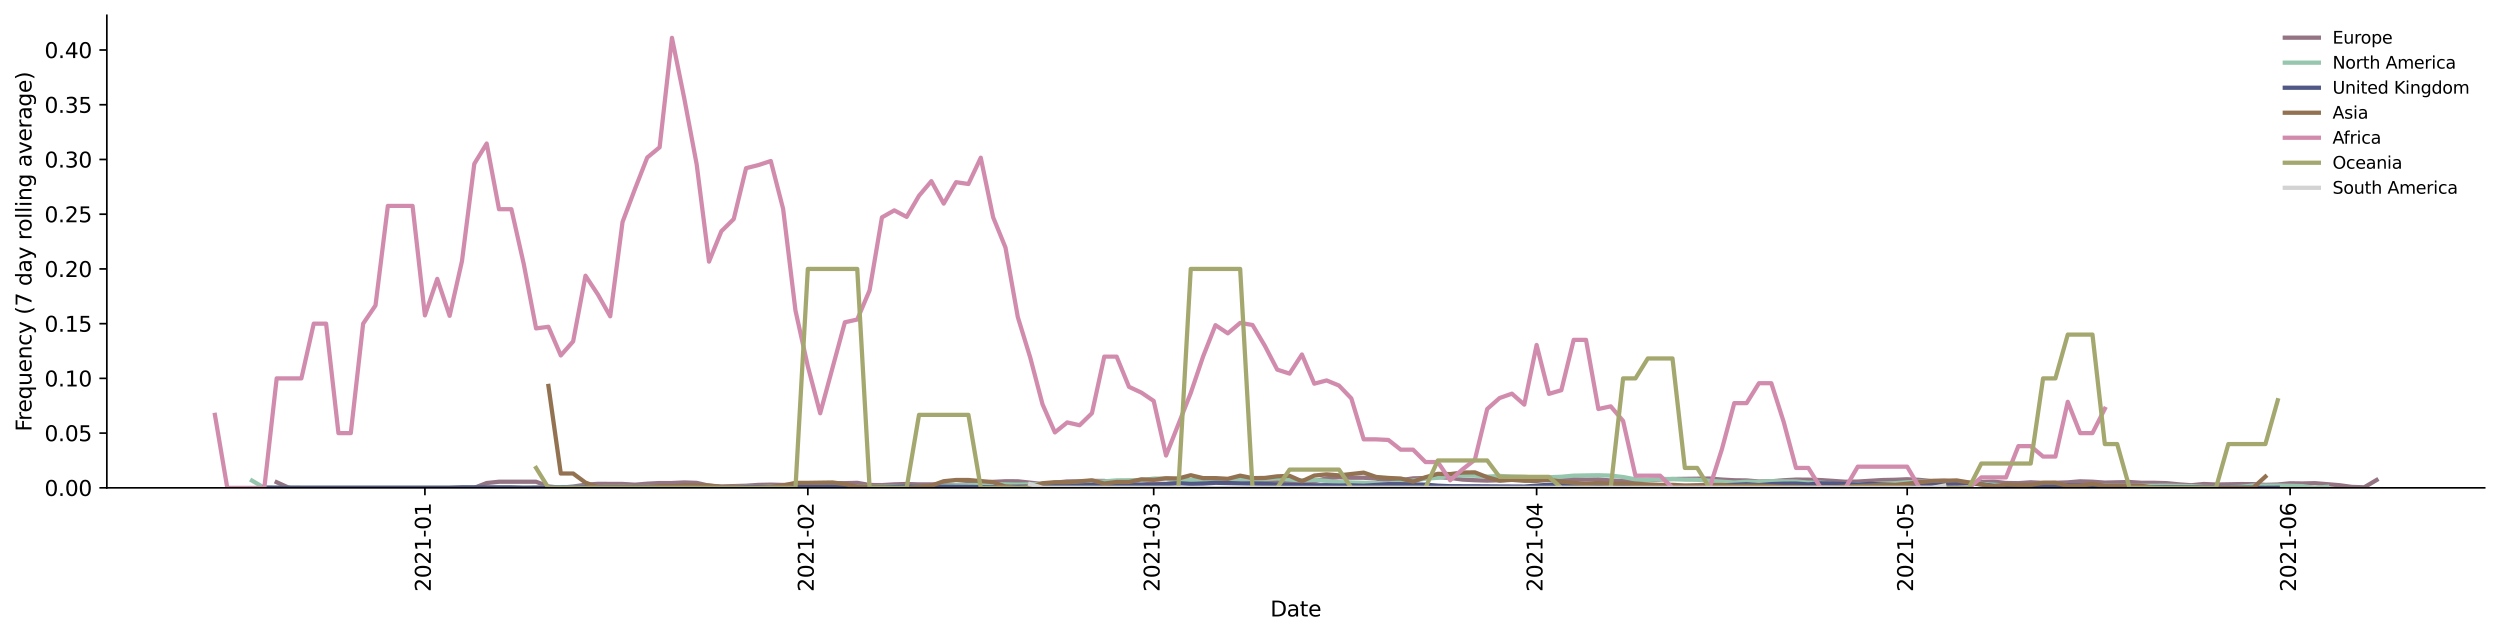 <?xml version="1.0" encoding="utf-8" standalone="no"?>
<!DOCTYPE svg PUBLIC "-//W3C//DTD SVG 1.1//EN"
  "http://www.w3.org/Graphics/SVG/1.1/DTD/svg11.dtd">
<svg height="298.621pt" version="1.1" viewBox="0 0 1173.344 298.621" width="1173.344pt" xmlns="http://www.w3.org/2000/svg" xmlns:xlink="http://www.w3.org/1999/xlink">
 <defs>
  <style type="text/css">*{stroke-linecap:butt;stroke-linejoin:round;}</style>
 </defs>
 <g id="figure_1">
  <g id="patch_1">
   <path d="M 0 298.621 
L 1173.344 298.621 
L 1173.344 0 
L 0 0 
z
" style="fill:#ffffff;"/>
  </g>
  <g id="axes_1">
   <g id="patch_2">
    <path d="M 50.144 228.96 
L 1166.144 228.96 
L 1166.144 7.2 
L 50.144 7.2 
z
" style="fill:#ffffff;"/>
   </g>
   <g id="matplotlib.axis_1">
    <g id="xtick_1">
     <g id="line2d_1">
      <defs>
       <path d="M 0 0 
L 0 3.5 
" id="ma6a005d77f" style="stroke:#000000;stroke-width:0.8;"/>
      </defs>
      <g>
       <use style="stroke:#000000;stroke-width:0.8;" x="199.427" xlink:href="#ma6a005d77f" y="228.96"/>
      </g>
     </g>
     <g id="text_1">
      <!-- 2021-01 -->
      <g transform="translate(202.186 277.743)rotate(-90)scale(0.1 -0.1)">
       <defs>
        <path d="M 1228 531 
L 3431 531 
L 3431 0 
L 469 0 
L 469 531 
Q 828 903 1448 1529 
Q 2069 2156 2228 2338 
Q 2531 2678 2651 2914 
Q 2772 3150 2772 3378 
Q 2772 3750 2511 3984 
Q 2250 4219 1831 4219 
Q 1534 4219 1204 4116 
Q 875 4013 500 3803 
L 500 4441 
Q 881 4594 1212 4672 
Q 1544 4750 1819 4750 
Q 2544 4750 2975 4387 
Q 3406 4025 3406 3419 
Q 3406 3131 3298 2873 
Q 3191 2616 2906 2266 
Q 2828 2175 2409 1742 
Q 1991 1309 1228 531 
z
" id="DejaVuSans-32" transform="scale(0.016)"/>
        <path d="M 2034 4250 
Q 1547 4250 1301 3770 
Q 1056 3291 1056 2328 
Q 1056 1369 1301 889 
Q 1547 409 2034 409 
Q 2525 409 2770 889 
Q 3016 1369 3016 2328 
Q 3016 3291 2770 3770 
Q 2525 4250 2034 4250 
z
M 2034 4750 
Q 2819 4750 3233 4129 
Q 3647 3509 3647 2328 
Q 3647 1150 3233 529 
Q 2819 -91 2034 -91 
Q 1250 -91 836 529 
Q 422 1150 422 2328 
Q 422 3509 836 4129 
Q 1250 4750 2034 4750 
z
" id="DejaVuSans-30" transform="scale(0.016)"/>
        <path d="M 794 531 
L 1825 531 
L 1825 4091 
L 703 3866 
L 703 4441 
L 1819 4666 
L 2450 4666 
L 2450 531 
L 3481 531 
L 3481 0 
L 794 0 
L 794 531 
z
" id="DejaVuSans-31" transform="scale(0.016)"/>
        <path d="M 313 2009 
L 1997 2009 
L 1997 1497 
L 313 1497 
L 313 2009 
z
" id="DejaVuSans-2d" transform="scale(0.016)"/>
       </defs>
       <use xlink:href="#DejaVuSans-32"/>
       <use x="63.623" xlink:href="#DejaVuSans-30"/>
       <use x="127.246" xlink:href="#DejaVuSans-32"/>
       <use x="190.869" xlink:href="#DejaVuSans-31"/>
       <use x="254.492" xlink:href="#DejaVuSans-2d"/>
       <use x="290.576" xlink:href="#DejaVuSans-30"/>
       <use x="354.199" xlink:href="#DejaVuSans-31"/>
      </g>
     </g>
    </g>
    <g id="xtick_2">
     <g id="line2d_2">
      <g>
       <use style="stroke:#000000;stroke-width:0.8;" x="379.146" xlink:href="#ma6a005d77f" y="228.96"/>
      </g>
     </g>
     <g id="text_2">
      <!-- 2021-02 -->
      <g transform="translate(381.906 277.743)rotate(-90)scale(0.1 -0.1)">
       <use xlink:href="#DejaVuSans-32"/>
       <use x="63.623" xlink:href="#DejaVuSans-30"/>
       <use x="127.246" xlink:href="#DejaVuSans-32"/>
       <use x="190.869" xlink:href="#DejaVuSans-31"/>
       <use x="254.492" xlink:href="#DejaVuSans-2d"/>
       <use x="290.576" xlink:href="#DejaVuSans-30"/>
       <use x="354.199" xlink:href="#DejaVuSans-32"/>
      </g>
     </g>
    </g>
    <g id="xtick_3">
     <g id="line2d_3">
      <g>
       <use style="stroke:#000000;stroke-width:0.8;" x="541.474" xlink:href="#ma6a005d77f" y="228.96"/>
      </g>
     </g>
     <g id="text_3">
      <!-- 2021-03 -->
      <g transform="translate(544.233 277.743)rotate(-90)scale(0.1 -0.1)">
       <defs>
        <path d="M 2597 2516 
Q 3050 2419 3304 2112 
Q 3559 1806 3559 1356 
Q 3559 666 3084 287 
Q 2609 -91 1734 -91 
Q 1441 -91 1130 -33 
Q 819 25 488 141 
L 488 750 
Q 750 597 1062 519 
Q 1375 441 1716 441 
Q 2309 441 2620 675 
Q 2931 909 2931 1356 
Q 2931 1769 2642 2001 
Q 2353 2234 1838 2234 
L 1294 2234 
L 1294 2753 
L 1863 2753 
Q 2328 2753 2575 2939 
Q 2822 3125 2822 3475 
Q 2822 3834 2567 4026 
Q 2313 4219 1838 4219 
Q 1578 4219 1281 4162 
Q 984 4106 628 3988 
L 628 4550 
Q 988 4650 1302 4700 
Q 1616 4750 1894 4750 
Q 2613 4750 3031 4423 
Q 3450 4097 3450 3541 
Q 3450 3153 3228 2886 
Q 3006 2619 2597 2516 
z
" id="DejaVuSans-33" transform="scale(0.016)"/>
       </defs>
       <use xlink:href="#DejaVuSans-32"/>
       <use x="63.623" xlink:href="#DejaVuSans-30"/>
       <use x="127.246" xlink:href="#DejaVuSans-32"/>
       <use x="190.869" xlink:href="#DejaVuSans-31"/>
       <use x="254.492" xlink:href="#DejaVuSans-2d"/>
       <use x="290.576" xlink:href="#DejaVuSans-30"/>
       <use x="354.199" xlink:href="#DejaVuSans-33"/>
      </g>
     </g>
    </g>
    <g id="xtick_4">
     <g id="line2d_4">
      <g>
       <use style="stroke:#000000;stroke-width:0.8;" x="721.193" xlink:href="#ma6a005d77f" y="228.96"/>
      </g>
     </g>
     <g id="text_4">
      <!-- 2021-04 -->
      <g transform="translate(723.952 277.743)rotate(-90)scale(0.1 -0.1)">
       <defs>
        <path d="M 2419 4116 
L 825 1625 
L 2419 1625 
L 2419 4116 
z
M 2253 4666 
L 3047 4666 
L 3047 1625 
L 3713 1625 
L 3713 1100 
L 3047 1100 
L 3047 0 
L 2419 0 
L 2419 1100 
L 313 1100 
L 313 1709 
L 2253 4666 
z
" id="DejaVuSans-34" transform="scale(0.016)"/>
       </defs>
       <use xlink:href="#DejaVuSans-32"/>
       <use x="63.623" xlink:href="#DejaVuSans-30"/>
       <use x="127.246" xlink:href="#DejaVuSans-32"/>
       <use x="190.869" xlink:href="#DejaVuSans-31"/>
       <use x="254.492" xlink:href="#DejaVuSans-2d"/>
       <use x="290.576" xlink:href="#DejaVuSans-30"/>
       <use x="354.199" xlink:href="#DejaVuSans-34"/>
      </g>
     </g>
    </g>
    <g id="xtick_5">
     <g id="line2d_5">
      <g>
       <use style="stroke:#000000;stroke-width:0.8;" x="895.115" xlink:href="#ma6a005d77f" y="228.96"/>
      </g>
     </g>
     <g id="text_5">
      <!-- 2021-05 -->
      <g transform="translate(897.875 277.743)rotate(-90)scale(0.1 -0.1)">
       <defs>
        <path d="M 691 4666 
L 3169 4666 
L 3169 4134 
L 1269 4134 
L 1269 2991 
Q 1406 3038 1543 3061 
Q 1681 3084 1819 3084 
Q 2600 3084 3056 2656 
Q 3513 2228 3513 1497 
Q 3513 744 3044 326 
Q 2575 -91 1722 -91 
Q 1428 -91 1123 -41 
Q 819 9 494 109 
L 494 744 
Q 775 591 1075 516 
Q 1375 441 1709 441 
Q 2250 441 2565 725 
Q 2881 1009 2881 1497 
Q 2881 1984 2565 2268 
Q 2250 2553 1709 2553 
Q 1456 2553 1204 2497 
Q 953 2441 691 2322 
L 691 4666 
z
" id="DejaVuSans-35" transform="scale(0.016)"/>
       </defs>
       <use xlink:href="#DejaVuSans-32"/>
       <use x="63.623" xlink:href="#DejaVuSans-30"/>
       <use x="127.246" xlink:href="#DejaVuSans-32"/>
       <use x="190.869" xlink:href="#DejaVuSans-31"/>
       <use x="254.492" xlink:href="#DejaVuSans-2d"/>
       <use x="290.576" xlink:href="#DejaVuSans-30"/>
       <use x="354.199" xlink:href="#DejaVuSans-35"/>
      </g>
     </g>
    </g>
    <g id="xtick_6">
     <g id="line2d_6">
      <g>
       <use style="stroke:#000000;stroke-width:0.8;" x="1074.835" xlink:href="#ma6a005d77f" y="228.96"/>
      </g>
     </g>
     <g id="text_6">
      <!-- 2021-06 -->
      <g transform="translate(1077.594 277.743)rotate(-90)scale(0.1 -0.1)">
       <defs>
        <path d="M 2113 2584 
Q 1688 2584 1439 2293 
Q 1191 2003 1191 1497 
Q 1191 994 1439 701 
Q 1688 409 2113 409 
Q 2538 409 2786 701 
Q 3034 994 3034 1497 
Q 3034 2003 2786 2293 
Q 2538 2584 2113 2584 
z
M 3366 4563 
L 3366 3988 
Q 3128 4100 2886 4159 
Q 2644 4219 2406 4219 
Q 1781 4219 1451 3797 
Q 1122 3375 1075 2522 
Q 1259 2794 1537 2939 
Q 1816 3084 2150 3084 
Q 2853 3084 3261 2657 
Q 3669 2231 3669 1497 
Q 3669 778 3244 343 
Q 2819 -91 2113 -91 
Q 1303 -91 875 529 
Q 447 1150 447 2328 
Q 447 3434 972 4092 
Q 1497 4750 2381 4750 
Q 2619 4750 2861 4703 
Q 3103 4656 3366 4563 
z
" id="DejaVuSans-36" transform="scale(0.016)"/>
       </defs>
       <use xlink:href="#DejaVuSans-32"/>
       <use x="63.623" xlink:href="#DejaVuSans-30"/>
       <use x="127.246" xlink:href="#DejaVuSans-32"/>
       <use x="190.869" xlink:href="#DejaVuSans-31"/>
       <use x="254.492" xlink:href="#DejaVuSans-2d"/>
       <use x="290.576" xlink:href="#DejaVuSans-30"/>
       <use x="354.199" xlink:href="#DejaVuSans-36"/>
      </g>
     </g>
    </g>
    <g id="text_7">
     <!-- Date -->
     <g transform="translate(596.193 289.341)scale(0.1 -0.1)">
      <defs>
       <path d="M 1259 4147 
L 1259 519 
L 2022 519 
Q 2988 519 3436 956 
Q 3884 1394 3884 2338 
Q 3884 3275 3436 3711 
Q 2988 4147 2022 4147 
L 1259 4147 
z
M 628 4666 
L 1925 4666 
Q 3281 4666 3915 4102 
Q 4550 3538 4550 2338 
Q 4550 1131 3912 565 
Q 3275 0 1925 0 
L 628 0 
L 628 4666 
z
" id="DejaVuSans-44" transform="scale(0.016)"/>
       <path d="M 2194 1759 
Q 1497 1759 1228 1600 
Q 959 1441 959 1056 
Q 959 750 1161 570 
Q 1363 391 1709 391 
Q 2188 391 2477 730 
Q 2766 1069 2766 1631 
L 2766 1759 
L 2194 1759 
z
M 3341 1997 
L 3341 0 
L 2766 0 
L 2766 531 
Q 2569 213 2275 61 
Q 1981 -91 1556 -91 
Q 1019 -91 701 211 
Q 384 513 384 1019 
Q 384 1609 779 1909 
Q 1175 2209 1959 2209 
L 2766 2209 
L 2766 2266 
Q 2766 2663 2505 2880 
Q 2244 3097 1772 3097 
Q 1472 3097 1187 3025 
Q 903 2953 641 2809 
L 641 3341 
Q 956 3463 1253 3523 
Q 1550 3584 1831 3584 
Q 2591 3584 2966 3190 
Q 3341 2797 3341 1997 
z
" id="DejaVuSans-61" transform="scale(0.016)"/>
       <path d="M 1172 4494 
L 1172 3500 
L 2356 3500 
L 2356 3053 
L 1172 3053 
L 1172 1153 
Q 1172 725 1289 603 
Q 1406 481 1766 481 
L 2356 481 
L 2356 0 
L 1766 0 
Q 1100 0 847 248 
Q 594 497 594 1153 
L 594 3053 
L 172 3053 
L 172 3500 
L 594 3500 
L 594 4494 
L 1172 4494 
z
" id="DejaVuSans-74" transform="scale(0.016)"/>
       <path d="M 3597 1894 
L 3597 1613 
L 953 1613 
Q 991 1019 1311 708 
Q 1631 397 2203 397 
Q 2534 397 2845 478 
Q 3156 559 3463 722 
L 3463 178 
Q 3153 47 2828 -22 
Q 2503 -91 2169 -91 
Q 1331 -91 842 396 
Q 353 884 353 1716 
Q 353 2575 817 3079 
Q 1281 3584 2069 3584 
Q 2775 3584 3186 3129 
Q 3597 2675 3597 1894 
z
M 3022 2063 
Q 3016 2534 2758 2815 
Q 2500 3097 2075 3097 
Q 1594 3097 1305 2825 
Q 1016 2553 972 2059 
L 3022 2063 
z
" id="DejaVuSans-65" transform="scale(0.016)"/>
      </defs>
      <use xlink:href="#DejaVuSans-44"/>
      <use x="77.002" xlink:href="#DejaVuSans-61"/>
      <use x="138.281" xlink:href="#DejaVuSans-74"/>
      <use x="177.49" xlink:href="#DejaVuSans-65"/>
     </g>
    </g>
   </g>
   <g id="matplotlib.axis_2">
    <g id="ytick_1">
     <g id="line2d_7">
      <defs>
       <path d="M 0 0 
L -3.5 0 
" id="m7409942b7f" style="stroke:#000000;stroke-width:0.8;"/>
      </defs>
      <g>
       <use style="stroke:#000000;stroke-width:0.8;" x="50.144" xlink:href="#m7409942b7f" y="228.96"/>
      </g>
     </g>
     <g id="text_8">
      <!-- 0.00 -->
      <g transform="translate(20.878 232.759)scale(0.1 -0.1)">
       <defs>
        <path d="M 684 794 
L 1344 794 
L 1344 0 
L 684 0 
L 684 794 
z
" id="DejaVuSans-2e" transform="scale(0.016)"/>
       </defs>
       <use xlink:href="#DejaVuSans-30"/>
       <use x="63.623" xlink:href="#DejaVuSans-2e"/>
       <use x="95.41" xlink:href="#DejaVuSans-30"/>
       <use x="159.033" xlink:href="#DejaVuSans-30"/>
      </g>
     </g>
    </g>
    <g id="ytick_2">
     <g id="line2d_8">
      <g>
       <use style="stroke:#000000;stroke-width:0.8;" x="50.144" xlink:href="#m7409942b7f" y="203.274"/>
      </g>
     </g>
     <g id="text_9">
      <!-- 0.05 -->
      <g transform="translate(20.878 207.073)scale(0.1 -0.1)">
       <use xlink:href="#DejaVuSans-30"/>
       <use x="63.623" xlink:href="#DejaVuSans-2e"/>
       <use x="95.41" xlink:href="#DejaVuSans-30"/>
       <use x="159.033" xlink:href="#DejaVuSans-35"/>
      </g>
     </g>
    </g>
    <g id="ytick_3">
     <g id="line2d_9">
      <g>
       <use style="stroke:#000000;stroke-width:0.8;" x="50.144" xlink:href="#m7409942b7f" y="177.587"/>
      </g>
     </g>
     <g id="text_10">
      <!-- 0.10 -->
      <g transform="translate(20.878 181.386)scale(0.1 -0.1)">
       <use xlink:href="#DejaVuSans-30"/>
       <use x="63.623" xlink:href="#DejaVuSans-2e"/>
       <use x="95.41" xlink:href="#DejaVuSans-31"/>
       <use x="159.033" xlink:href="#DejaVuSans-30"/>
      </g>
     </g>
    </g>
    <g id="ytick_4">
     <g id="line2d_10">
      <g>
       <use style="stroke:#000000;stroke-width:0.8;" x="50.144" xlink:href="#m7409942b7f" y="151.901"/>
      </g>
     </g>
     <g id="text_11">
      <!-- 0.15 -->
      <g transform="translate(20.878 155.7)scale(0.1 -0.1)">
       <use xlink:href="#DejaVuSans-30"/>
       <use x="63.623" xlink:href="#DejaVuSans-2e"/>
       <use x="95.41" xlink:href="#DejaVuSans-31"/>
       <use x="159.033" xlink:href="#DejaVuSans-35"/>
      </g>
     </g>
    </g>
    <g id="ytick_5">
     <g id="line2d_11">
      <g>
       <use style="stroke:#000000;stroke-width:0.8;" x="50.144" xlink:href="#m7409942b7f" y="126.214"/>
      </g>
     </g>
     <g id="text_12">
      <!-- 0.20 -->
      <g transform="translate(20.878 130.013)scale(0.1 -0.1)">
       <use xlink:href="#DejaVuSans-30"/>
       <use x="63.623" xlink:href="#DejaVuSans-2e"/>
       <use x="95.41" xlink:href="#DejaVuSans-32"/>
       <use x="159.033" xlink:href="#DejaVuSans-30"/>
      </g>
     </g>
    </g>
    <g id="ytick_6">
     <g id="line2d_12">
      <g>
       <use style="stroke:#000000;stroke-width:0.8;" x="50.144" xlink:href="#m7409942b7f" y="100.528"/>
      </g>
     </g>
     <g id="text_13">
      <!-- 0.25 -->
      <g transform="translate(20.878 104.327)scale(0.1 -0.1)">
       <use xlink:href="#DejaVuSans-30"/>
       <use x="63.623" xlink:href="#DejaVuSans-2e"/>
       <use x="95.41" xlink:href="#DejaVuSans-32"/>
       <use x="159.033" xlink:href="#DejaVuSans-35"/>
      </g>
     </g>
    </g>
    <g id="ytick_7">
     <g id="line2d_13">
      <g>
       <use style="stroke:#000000;stroke-width:0.8;" x="50.144" xlink:href="#m7409942b7f" y="74.841"/>
      </g>
     </g>
     <g id="text_14">
      <!-- 0.30 -->
      <g transform="translate(20.878 78.64)scale(0.1 -0.1)">
       <use xlink:href="#DejaVuSans-30"/>
       <use x="63.623" xlink:href="#DejaVuSans-2e"/>
       <use x="95.41" xlink:href="#DejaVuSans-33"/>
       <use x="159.033" xlink:href="#DejaVuSans-30"/>
      </g>
     </g>
    </g>
    <g id="ytick_8">
     <g id="line2d_14">
      <g>
       <use style="stroke:#000000;stroke-width:0.8;" x="50.144" xlink:href="#m7409942b7f" y="49.155"/>
      </g>
     </g>
     <g id="text_15">
      <!-- 0.35 -->
      <g transform="translate(20.878 52.954)scale(0.1 -0.1)">
       <use xlink:href="#DejaVuSans-30"/>
       <use x="63.623" xlink:href="#DejaVuSans-2e"/>
       <use x="95.41" xlink:href="#DejaVuSans-33"/>
       <use x="159.033" xlink:href="#DejaVuSans-35"/>
      </g>
     </g>
    </g>
    <g id="ytick_9">
     <g id="line2d_15">
      <g>
       <use style="stroke:#000000;stroke-width:0.8;" x="50.144" xlink:href="#m7409942b7f" y="23.468"/>
      </g>
     </g>
     <g id="text_16">
      <!-- 0.40 -->
      <g transform="translate(20.878 27.267)scale(0.1 -0.1)">
       <use xlink:href="#DejaVuSans-30"/>
       <use x="63.623" xlink:href="#DejaVuSans-2e"/>
       <use x="95.41" xlink:href="#DejaVuSans-34"/>
       <use x="159.033" xlink:href="#DejaVuSans-30"/>
      </g>
     </g>
    </g>
    <g id="text_17">
     <!-- Frequency (7 day rolling average) -->
     <g transform="translate(14.798 202.529)rotate(-90)scale(0.1 -0.1)">
      <defs>
       <path d="M 628 4666 
L 3309 4666 
L 3309 4134 
L 1259 4134 
L 1259 2759 
L 3109 2759 
L 3109 2228 
L 1259 2228 
L 1259 0 
L 628 0 
L 628 4666 
z
" id="DejaVuSans-46" transform="scale(0.016)"/>
       <path d="M 2631 2963 
Q 2534 3019 2420 3045 
Q 2306 3072 2169 3072 
Q 1681 3072 1420 2755 
Q 1159 2438 1159 1844 
L 1159 0 
L 581 0 
L 581 3500 
L 1159 3500 
L 1159 2956 
Q 1341 3275 1631 3429 
Q 1922 3584 2338 3584 
Q 2397 3584 2469 3576 
Q 2541 3569 2628 3553 
L 2631 2963 
z
" id="DejaVuSans-72" transform="scale(0.016)"/>
       <path d="M 947 1747 
Q 947 1113 1208 752 
Q 1469 391 1925 391 
Q 2381 391 2643 752 
Q 2906 1113 2906 1747 
Q 2906 2381 2643 2742 
Q 2381 3103 1925 3103 
Q 1469 3103 1208 2742 
Q 947 2381 947 1747 
z
M 2906 525 
Q 2725 213 2448 61 
Q 2172 -91 1784 -91 
Q 1150 -91 751 415 
Q 353 922 353 1747 
Q 353 2572 751 3078 
Q 1150 3584 1784 3584 
Q 2172 3584 2448 3432 
Q 2725 3281 2906 2969 
L 2906 3500 
L 3481 3500 
L 3481 -1331 
L 2906 -1331 
L 2906 525 
z
" id="DejaVuSans-71" transform="scale(0.016)"/>
       <path d="M 544 1381 
L 544 3500 
L 1119 3500 
L 1119 1403 
Q 1119 906 1312 657 
Q 1506 409 1894 409 
Q 2359 409 2629 706 
Q 2900 1003 2900 1516 
L 2900 3500 
L 3475 3500 
L 3475 0 
L 2900 0 
L 2900 538 
Q 2691 219 2414 64 
Q 2138 -91 1772 -91 
Q 1169 -91 856 284 
Q 544 659 544 1381 
z
M 1991 3584 
L 1991 3584 
z
" id="DejaVuSans-75" transform="scale(0.016)"/>
       <path d="M 3513 2113 
L 3513 0 
L 2938 0 
L 2938 2094 
Q 2938 2591 2744 2837 
Q 2550 3084 2163 3084 
Q 1697 3084 1428 2787 
Q 1159 2491 1159 1978 
L 1159 0 
L 581 0 
L 581 3500 
L 1159 3500 
L 1159 2956 
Q 1366 3272 1645 3428 
Q 1925 3584 2291 3584 
Q 2894 3584 3203 3211 
Q 3513 2838 3513 2113 
z
" id="DejaVuSans-6e" transform="scale(0.016)"/>
       <path d="M 3122 3366 
L 3122 2828 
Q 2878 2963 2633 3030 
Q 2388 3097 2138 3097 
Q 1578 3097 1268 2742 
Q 959 2388 959 1747 
Q 959 1106 1268 751 
Q 1578 397 2138 397 
Q 2388 397 2633 464 
Q 2878 531 3122 666 
L 3122 134 
Q 2881 22 2623 -34 
Q 2366 -91 2075 -91 
Q 1284 -91 818 406 
Q 353 903 353 1747 
Q 353 2603 823 3093 
Q 1294 3584 2113 3584 
Q 2378 3584 2631 3529 
Q 2884 3475 3122 3366 
z
" id="DejaVuSans-63" transform="scale(0.016)"/>
       <path d="M 2059 -325 
Q 1816 -950 1584 -1140 
Q 1353 -1331 966 -1331 
L 506 -1331 
L 506 -850 
L 844 -850 
Q 1081 -850 1212 -737 
Q 1344 -625 1503 -206 
L 1606 56 
L 191 3500 
L 800 3500 
L 1894 763 
L 2988 3500 
L 3597 3500 
L 2059 -325 
z
" id="DejaVuSans-79" transform="scale(0.016)"/>
       <path id="DejaVuSans-20" transform="scale(0.016)"/>
       <path d="M 1984 4856 
Q 1566 4138 1362 3434 
Q 1159 2731 1159 2009 
Q 1159 1288 1364 580 
Q 1569 -128 1984 -844 
L 1484 -844 
Q 1016 -109 783 600 
Q 550 1309 550 2009 
Q 550 2706 781 3412 
Q 1013 4119 1484 4856 
L 1984 4856 
z
" id="DejaVuSans-28" transform="scale(0.016)"/>
       <path d="M 525 4666 
L 3525 4666 
L 3525 4397 
L 1831 0 
L 1172 0 
L 2766 4134 
L 525 4134 
L 525 4666 
z
" id="DejaVuSans-37" transform="scale(0.016)"/>
       <path d="M 2906 2969 
L 2906 4863 
L 3481 4863 
L 3481 0 
L 2906 0 
L 2906 525 
Q 2725 213 2448 61 
Q 2172 -91 1784 -91 
Q 1150 -91 751 415 
Q 353 922 353 1747 
Q 353 2572 751 3078 
Q 1150 3584 1784 3584 
Q 2172 3584 2448 3432 
Q 2725 3281 2906 2969 
z
M 947 1747 
Q 947 1113 1208 752 
Q 1469 391 1925 391 
Q 2381 391 2643 752 
Q 2906 1113 2906 1747 
Q 2906 2381 2643 2742 
Q 2381 3103 1925 3103 
Q 1469 3103 1208 2742 
Q 947 2381 947 1747 
z
" id="DejaVuSans-64" transform="scale(0.016)"/>
       <path d="M 1959 3097 
Q 1497 3097 1228 2736 
Q 959 2375 959 1747 
Q 959 1119 1226 758 
Q 1494 397 1959 397 
Q 2419 397 2687 759 
Q 2956 1122 2956 1747 
Q 2956 2369 2687 2733 
Q 2419 3097 1959 3097 
z
M 1959 3584 
Q 2709 3584 3137 3096 
Q 3566 2609 3566 1747 
Q 3566 888 3137 398 
Q 2709 -91 1959 -91 
Q 1206 -91 779 398 
Q 353 888 353 1747 
Q 353 2609 779 3096 
Q 1206 3584 1959 3584 
z
" id="DejaVuSans-6f" transform="scale(0.016)"/>
       <path d="M 603 4863 
L 1178 4863 
L 1178 0 
L 603 0 
L 603 4863 
z
" id="DejaVuSans-6c" transform="scale(0.016)"/>
       <path d="M 603 3500 
L 1178 3500 
L 1178 0 
L 603 0 
L 603 3500 
z
M 603 4863 
L 1178 4863 
L 1178 4134 
L 603 4134 
L 603 4863 
z
" id="DejaVuSans-69" transform="scale(0.016)"/>
       <path d="M 2906 1791 
Q 2906 2416 2648 2759 
Q 2391 3103 1925 3103 
Q 1463 3103 1205 2759 
Q 947 2416 947 1791 
Q 947 1169 1205 825 
Q 1463 481 1925 481 
Q 2391 481 2648 825 
Q 2906 1169 2906 1791 
z
M 3481 434 
Q 3481 -459 3084 -895 
Q 2688 -1331 1869 -1331 
Q 1566 -1331 1297 -1286 
Q 1028 -1241 775 -1147 
L 775 -588 
Q 1028 -725 1275 -790 
Q 1522 -856 1778 -856 
Q 2344 -856 2625 -561 
Q 2906 -266 2906 331 
L 2906 616 
Q 2728 306 2450 153 
Q 2172 0 1784 0 
Q 1141 0 747 490 
Q 353 981 353 1791 
Q 353 2603 747 3093 
Q 1141 3584 1784 3584 
Q 2172 3584 2450 3431 
Q 2728 3278 2906 2969 
L 2906 3500 
L 3481 3500 
L 3481 434 
z
" id="DejaVuSans-67" transform="scale(0.016)"/>
       <path d="M 191 3500 
L 800 3500 
L 1894 563 
L 2988 3500 
L 3597 3500 
L 2284 0 
L 1503 0 
L 191 3500 
z
" id="DejaVuSans-76" transform="scale(0.016)"/>
       <path d="M 513 4856 
L 1013 4856 
Q 1481 4119 1714 3412 
Q 1947 2706 1947 2009 
Q 1947 1309 1714 600 
Q 1481 -109 1013 -844 
L 513 -844 
Q 928 -128 1133 580 
Q 1338 1288 1338 2009 
Q 1338 2731 1133 3434 
Q 928 4138 513 4856 
z
" id="DejaVuSans-29" transform="scale(0.016)"/>
      </defs>
      <use xlink:href="#DejaVuSans-46"/>
      <use x="50.27" xlink:href="#DejaVuSans-72"/>
      <use x="89.133" xlink:href="#DejaVuSans-65"/>
      <use x="150.656" xlink:href="#DejaVuSans-71"/>
      <use x="214.133" xlink:href="#DejaVuSans-75"/>
      <use x="277.512" xlink:href="#DejaVuSans-65"/>
      <use x="339.035" xlink:href="#DejaVuSans-6e"/>
      <use x="402.414" xlink:href="#DejaVuSans-63"/>
      <use x="457.395" xlink:href="#DejaVuSans-79"/>
      <use x="516.574" xlink:href="#DejaVuSans-20"/>
      <use x="548.361" xlink:href="#DejaVuSans-28"/>
      <use x="587.375" xlink:href="#DejaVuSans-37"/>
      <use x="650.998" xlink:href="#DejaVuSans-20"/>
      <use x="682.785" xlink:href="#DejaVuSans-64"/>
      <use x="746.262" xlink:href="#DejaVuSans-61"/>
      <use x="807.541" xlink:href="#DejaVuSans-79"/>
      <use x="866.721" xlink:href="#DejaVuSans-20"/>
      <use x="898.508" xlink:href="#DejaVuSans-72"/>
      <use x="937.371" xlink:href="#DejaVuSans-6f"/>
      <use x="998.553" xlink:href="#DejaVuSans-6c"/>
      <use x="1026.336" xlink:href="#DejaVuSans-6c"/>
      <use x="1054.119" xlink:href="#DejaVuSans-69"/>
      <use x="1081.902" xlink:href="#DejaVuSans-6e"/>
      <use x="1145.281" xlink:href="#DejaVuSans-67"/>
      <use x="1208.758" xlink:href="#DejaVuSans-20"/>
      <use x="1240.545" xlink:href="#DejaVuSans-61"/>
      <use x="1301.824" xlink:href="#DejaVuSans-76"/>
      <use x="1361.004" xlink:href="#DejaVuSans-65"/>
      <use x="1422.527" xlink:href="#DejaVuSans-72"/>
      <use x="1463.641" xlink:href="#DejaVuSans-61"/>
      <use x="1524.92" xlink:href="#DejaVuSans-67"/>
      <use x="1588.396" xlink:href="#DejaVuSans-65"/>
      <use x="1649.92" xlink:href="#DejaVuSans-29"/>
     </g>
    </g>
   </g>
   <g id="line2d_16">
    <path clip-path="url(#p22a4c9a463)" d="M 129.858 226.325 
L 135.655 228.96 
L 222.616 228.96 
L 228.414 226.702 
L 234.211 226.101 
L 251.603 226.101 
L 257.401 228.313 
L 263.198 228.914 
L 268.996 228.362 
L 274.793 227.505 
L 280.591 227.093 
L 292.185 227.139 
L 297.983 227.485 
L 303.78 227.017 
L 309.578 226.706 
L 315.375 226.706 
L 321.172 226.426 
L 326.97 226.632 
L 332.767 227.956 
L 338.565 228.306 
L 350.159 227.981 
L 355.957 227.577 
L 361.754 227.463 
L 367.552 227.607 
L 373.349 227.445 
L 379.146 226.754 
L 384.944 226.973 
L 390.741 226.738 
L 396.539 226.773 
L 402.336 226.615 
L 408.133 227.626 
L 413.931 227.678 
L 419.728 227.333 
L 425.526 227.154 
L 431.323 227.357 
L 442.918 227.32 
L 448.715 227.659 
L 454.513 227.131 
L 460.31 226.461 
L 471.905 225.872 
L 477.702 225.897 
L 489.297 227.187 
L 500.892 225.955 
L 506.689 226.004 
L 512.487 225.704 
L 518.284 225.714 
L 524.081 226.781 
L 529.879 227.33 
L 535.676 227.446 
L 541.474 226.98 
L 547.271 227.088 
L 553.068 226.635 
L 558.866 226.3 
L 564.663 225.804 
L 570.461 225.763 
L 576.258 225.14 
L 582.055 224.836 
L 599.448 226.232 
L 611.042 226.516 
L 616.84 225.989 
L 622.637 224.471 
L 628.435 224.008 
L 634.232 224.219 
L 640.029 224.224 
L 645.827 224.615 
L 651.624 225.657 
L 657.422 225.367 
L 663.219 224.518 
L 669.016 224.339 
L 674.814 223.94 
L 680.611 224.289 
L 686.409 225.078 
L 692.206 225.377 
L 698.003 225.561 
L 703.801 225.392 
L 709.598 225.104 
L 715.396 224.582 
L 721.193 224.942 
L 726.991 224.555 
L 744.383 225.101 
L 750.18 225.002 
L 755.978 225.505 
L 761.775 225.753 
L 767.572 225.288 
L 773.37 225.269 
L 784.965 224.826 
L 802.357 224.593 
L 808.154 225.083 
L 813.952 225.413 
L 819.749 225.489 
L 825.546 225.996 
L 831.344 225.901 
L 837.141 225.42 
L 842.939 225.091 
L 848.736 225.133 
L 854.533 225.311 
L 866.128 226.104 
L 871.926 226.008 
L 883.52 225.302 
L 889.318 225.189 
L 895.115 224.928 
L 900.913 225.235 
L 906.71 225.78 
L 912.507 225.592 
L 924.102 226.671 
L 929.9 226.261 
L 935.697 226.045 
L 941.494 226.69 
L 947.292 226.777 
L 953.089 226.363 
L 958.887 226.646 
L 964.684 226.597 
L 970.481 226.4 
L 976.279 225.91 
L 982.076 226.087 
L 987.874 226.51 
L 999.468 226.224 
L 1005.266 226.608 
L 1011.063 226.596 
L 1016.861 226.761 
L 1022.658 227.331 
L 1028.455 227.745 
L 1034.253 227.156 
L 1040.05 227.407 
L 1051.645 227.198 
L 1057.442 227.221 
L 1063.24 227.578 
L 1069.037 227.406 
L 1074.835 226.831 
L 1080.632 226.908 
L 1086.429 226.77 
L 1098.024 227.727 
L 1103.822 228.526 
L 1109.619 228.71 
L 1115.416 225.291 
L 1115.416 225.291 
" style="fill:none;stroke:#947383;stroke-linecap:square;stroke-width:2;"/>
   </g>
   <g id="line2d_17">
    <path clip-path="url(#p22a4c9a463)" d="M 118.263 225.558 
L 124.061 228.96 
L 245.806 228.902 
L 263.198 228.612 
L 292.185 228.476 
L 297.983 228.533 
L 309.578 228.43 
L 315.375 228.486 
L 321.172 228.669 
L 326.97 228.597 
L 332.767 228.75 
L 338.565 228.748 
L 344.362 228.587 
L 350.159 228.542 
L 355.957 228.612 
L 361.754 228.444 
L 379.146 228.619 
L 413.931 228.108 
L 419.728 228.217 
L 431.323 228.208 
L 437.12 228.255 
L 448.715 227.706 
L 454.513 227.729 
L 466.107 227.197 
L 477.702 227.453 
L 495.094 226.973 
L 512.487 226.111 
L 518.284 225.937 
L 524.081 225.466 
L 535.676 225.35 
L 541.474 224.633 
L 547.271 224.627 
L 553.068 225.169 
L 558.866 225.325 
L 564.663 225.022 
L 570.461 225.499 
L 582.055 224.777 
L 587.853 224.917 
L 593.65 224.867 
L 599.448 224.568 
L 605.245 225.072 
L 611.042 225.441 
L 616.84 225.277 
L 622.637 225.698 
L 628.435 226.293 
L 651.624 226.907 
L 657.422 226.378 
L 669.016 224.657 
L 674.814 224.249 
L 680.611 223.276 
L 686.409 223.154 
L 692.206 223.263 
L 698.003 223.706 
L 703.801 223.36 
L 709.598 223.663 
L 715.396 223.785 
L 721.193 224.209 
L 732.788 223.769 
L 738.585 223.228 
L 750.18 223.048 
L 755.978 223.222 
L 761.775 223.889 
L 767.572 224.987 
L 773.37 225.261 
L 779.167 224.827 
L 784.965 224.816 
L 790.762 225.116 
L 796.559 225.195 
L 808.154 226.081 
L 813.952 226.463 
L 819.749 226.081 
L 825.546 226.173 
L 831.344 225.851 
L 842.939 225.995 
L 848.736 226.503 
L 854.533 226.547 
L 866.128 227.456 
L 871.926 227.451 
L 877.723 227.279 
L 883.52 226.938 
L 889.318 226.787 
L 895.115 226.323 
L 900.913 226.028 
L 906.71 225.93 
L 918.305 226.238 
L 935.697 227.498 
L 941.494 227.907 
L 953.089 227.831 
L 958.887 227.983 
L 964.684 227.964 
L 970.481 227.8 
L 993.671 228.017 
L 1016.861 227.943 
L 1028.455 228.155 
L 1034.253 228.527 
L 1045.848 228.664 
L 1051.645 228.503 
L 1057.442 227.865 
L 1069.037 227.865 
L 1080.632 228.145 
L 1086.429 228.96 
L 1092.227 228.475 
L 1092.227 228.475 
" style="fill:none;stroke:#96c6ad;stroke-linecap:square;stroke-width:2;"/>
   </g>
   <g id="line2d_18">
    <path clip-path="url(#p22a4c9a463)" d="M 124.061 228.839 
L 141.453 228.96 
L 211.022 228.96 
L 216.819 228.758 
L 240.009 228.758 
L 245.806 228.912 
L 268.996 228.805 
L 280.591 228.57 
L 292.185 228.566 
L 309.578 228.51 
L 321.172 228.361 
L 332.767 228.553 
L 338.565 228.759 
L 361.754 228.576 
L 367.552 228.35 
L 379.146 228.602 
L 390.741 228.399 
L 396.539 228.625 
L 402.336 228.489 
L 419.728 228.439 
L 425.526 228.277 
L 460.31 228.607 
L 466.107 228.708 
L 471.905 228.491 
L 489.297 228.29 
L 495.094 228.085 
L 500.892 228.107 
L 506.689 227.774 
L 512.487 227.667 
L 524.081 227.762 
L 529.879 227.37 
L 535.676 227.532 
L 541.474 227.49 
L 547.271 227.205 
L 553.068 226.779 
L 558.866 227.119 
L 564.663 226.99 
L 570.461 226.591 
L 593.65 227.123 
L 599.448 227.487 
L 616.84 227.77 
L 622.637 227.719 
L 628.435 227.902 
L 634.232 227.804 
L 640.029 227.971 
L 651.624 227.248 
L 657.422 227.26 
L 669.016 227.477 
L 674.814 227.953 
L 680.611 228.196 
L 692.206 228.217 
L 703.801 228.304 
L 715.396 228.365 
L 726.991 227.494 
L 732.788 227.558 
L 738.585 227.765 
L 744.383 227.803 
L 750.18 228.167 
L 755.978 228.294 
L 779.167 228.251 
L 784.965 228.384 
L 790.762 228.315 
L 796.559 228.014 
L 808.154 227.815 
L 819.749 227.276 
L 825.546 227.691 
L 831.344 227.209 
L 837.141 227.006 
L 842.939 226.963 
L 848.736 227.372 
L 854.533 226.853 
L 860.331 226.92 
L 871.926 227.504 
L 877.723 227.108 
L 895.115 227.982 
L 900.913 227.453 
L 906.71 227.119 
L 918.305 227.076 
L 924.102 226.815 
L 929.9 227.321 
L 935.697 228.051 
L 947.292 228.195 
L 953.089 228.282 
L 958.887 228.223 
L 970.481 227.76 
L 976.279 227.783 
L 993.671 228.38 
L 999.468 228.683 
L 1005.266 228.815 
L 1016.861 228.617 
L 1028.455 228.707 
L 1040.05 228.806 
L 1051.645 228.905 
L 1063.24 228.96 
L 1069.037 228.915 
L 1069.037 228.915 
" style="fill:none;stroke:#525886;stroke-linecap:square;stroke-width:2;"/>
   </g>
   <g id="line2d_19">
    <path clip-path="url(#p22a4c9a463)" d="M 257.401 181.134 
L 263.198 222.233 
L 268.996 222.233 
L 274.793 226.514 
L 280.591 228.651 
L 303.78 228.651 
L 309.578 228.193 
L 315.375 228.193 
L 321.172 227.852 
L 332.767 227.852 
L 338.565 228.619 
L 344.362 228.619 
L 350.159 228.96 
L 355.957 228.96 
L 361.754 228.585 
L 367.552 227.861 
L 373.349 226.62 
L 379.146 226.62 
L 390.741 226.445 
L 396.539 227.169 
L 402.336 228.41 
L 408.133 228.41 
L 413.931 228.546 
L 419.728 228.96 
L 425.526 228.96 
L 437.12 227.95 
L 442.918 225.853 
L 448.715 225.283 
L 454.513 225.283 
L 466.107 226.292 
L 471.905 228.389 
L 477.702 228.96 
L 483.5 228.523 
L 489.297 226.796 
L 495.094 226.329 
L 500.892 226.329 
L 512.487 225.443 
L 518.284 226.93 
L 524.081 226.22 
L 529.879 226.22 
L 535.676 224.964 
L 541.474 225.218 
L 547.271 224.455 
L 553.068 224.562 
L 558.866 223.038 
L 564.663 224.405 
L 570.461 224.391 
L 576.258 224.733 
L 582.055 223.246 
L 587.853 224.406 
L 593.65 224.319 
L 599.448 223.564 
L 605.245 223.329 
L 611.042 225.886 
L 616.84 223.205 
L 622.637 222.634 
L 628.435 223.117 
L 640.029 221.82 
L 645.827 223.849 
L 651.624 224.327 
L 657.422 224.59 
L 663.219 226.005 
L 669.016 223.997 
L 674.814 222.391 
L 680.611 222.521 
L 686.409 221.777 
L 692.206 221.704 
L 698.003 223.972 
L 703.801 225.591 
L 709.598 225.21 
L 715.396 225.645 
L 721.193 225.705 
L 726.991 225.193 
L 732.788 226.018 
L 738.585 226.612 
L 744.383 227.054 
L 750.18 226.655 
L 755.978 227.106 
L 761.775 226.853 
L 779.167 227.58 
L 784.965 227.563 
L 790.762 227.855 
L 802.357 227.641 
L 808.154 227.62 
L 813.952 228.074 
L 825.546 227.896 
L 837.141 228.513 
L 842.939 228.513 
L 848.736 228.729 
L 860.331 228.746 
L 866.128 228.334 
L 871.926 228.151 
L 883.52 227.61 
L 889.318 227.61 
L 895.115 227.042 
L 900.913 226.302 
L 906.71 225.706 
L 912.507 225.654 
L 918.305 225.476 
L 929.9 227.379 
L 935.697 228.271 
L 941.494 227.384 
L 947.292 227.562 
L 953.089 227.562 
L 958.887 226.602 
L 964.684 226.602 
L 970.481 228 
L 976.279 228 
L 982.076 227.057 
L 987.874 228.017 
L 1005.266 228.017 
L 1011.063 228.96 
L 1057.442 228.96 
L 1063.24 223.691 
L 1063.24 223.691 
" style="fill:none;stroke:#937252;stroke-linecap:square;stroke-width:2;"/>
   </g>
   <g id="line2d_20">
    <path clip-path="url(#p22a4c9a463)" d="M 100.871 194.711 
L 106.668 228.96 
L 124.061 228.96 
L 129.858 177.587 
L 141.453 177.587 
L 147.25 151.901 
L 153.048 151.901 
L 158.845 203.274 
L 164.642 203.274 
L 170.44 151.901 
L 176.237 143.338 
L 182.035 96.636 
L 193.629 96.636 
L 199.427 148.009 
L 205.224 130.884 
L 211.022 148.231 
L 216.819 122.545 
L 222.616 76.88 
L 228.414 67.366 
L 234.211 98.19 
L 240.009 98.19 
L 245.806 123.876 
L 251.603 154.129 
L 257.401 153.368 
L 263.198 166.832 
L 268.996 160.227 
L 274.793 129.403 
L 280.591 138.186 
L 286.388 148.46 
L 292.185 104.173 
L 297.983 88.761 
L 303.78 73.92 
L 309.578 69.133 
L 315.375 17.76 
L 321.172 46.301 
L 326.97 77.124 
L 332.767 122.789 
L 338.565 108.519 
L 344.362 102.811 
L 350.159 78.941 
L 355.957 77.473 
L 361.754 75.57 
L 367.552 98.046 
L 373.349 145.786 
L 379.146 171.94 
L 384.944 193.957 
L 396.539 151.256 
L 402.336 149.967 
L 408.133 136.268 
L 413.931 102.019 
L 419.728 98.733 
L 425.526 101.791 
L 431.323 91.87 
L 437.12 85.021 
L 442.918 95.559 
L 448.715 85.501 
L 454.513 86.358 
L 460.31 74.028 
L 466.107 101.954 
L 471.905 116.18 
L 477.702 148.846 
L 483.5 167.711 
L 489.297 189.774 
L 495.094 202.947 
L 500.892 198.259 
L 506.689 199.585 
L 512.487 193.93 
L 518.284 167.383 
L 524.081 167.383 
L 529.879 181.555 
L 535.676 184.259 
L 541.474 188.173 
L 547.271 213.793 
L 558.866 184.437 
L 564.663 167.312 
L 570.461 152.606 
L 576.258 156.445 
L 582.055 151.552 
L 587.853 152.53 
L 593.65 162.316 
L 599.448 173.482 
L 605.245 175.341 
L 611.042 166.371 
L 616.84 180.071 
L 622.637 178.552 
L 628.435 180.952 
L 634.232 186.996 
L 640.029 206.196 
L 645.827 206.196 
L 651.624 206.491 
L 657.422 211.057 
L 663.219 211.057 
L 669.016 216.855 
L 674.814 216.855 
L 680.611 225.417 
L 686.409 220.28 
L 692.206 215.813 
L 698.003 191.957 
L 703.801 186.819 
L 709.598 184.764 
L 715.396 189.902 
L 721.193 161.923 
L 726.991 184.854 
L 732.788 183.142 
L 738.585 159.51 
L 744.383 159.51 
L 750.18 191.957 
L 755.978 190.716 
L 761.775 197.565 
L 767.572 223.252 
L 779.167 223.252 
L 784.965 228.96 
L 802.357 228.96 
L 808.154 210.828 
L 813.952 189.198 
L 819.749 189.198 
L 825.546 179.857 
L 831.344 179.857 
L 837.141 197.989 
L 842.939 219.619 
L 848.736 219.619 
L 854.533 228.96 
L 866.128 228.96 
L 871.926 219.017 
L 895.115 219.017 
L 900.913 228.96 
L 924.102 228.96 
L 929.9 224.067 
L 941.494 224.067 
L 947.292 209.389 
L 953.089 209.389 
L 958.887 214.282 
L 964.684 214.282 
L 970.481 188.596 
L 976.279 203.274 
L 982.076 203.274 
L 987.874 191.857 
L 987.874 191.857 
" style="fill:none;stroke:#d18cad;stroke-linecap:square;stroke-width:2;"/>
   </g>
   <g id="line2d_21">
    <path clip-path="url(#p22a4c9a463)" d="M 251.603 219.619 
L 257.401 228.96 
L 373.349 228.96 
L 379.146 126.214 
L 402.336 126.214 
L 408.133 228.96 
L 425.526 228.96 
L 431.323 194.711 
L 454.513 194.711 
L 460.31 228.96 
L 553.068 228.96 
L 558.866 126.214 
L 582.055 126.214 
L 587.853 228.96 
L 599.448 228.96 
L 605.245 220.398 
L 628.435 220.398 
L 634.232 228.96 
L 669.016 228.96 
L 674.814 216.117 
L 698.003 216.117 
L 703.801 223.823 
L 726.991 223.823 
L 732.788 228.96 
L 755.978 228.96 
L 761.775 177.587 
L 767.572 177.587 
L 773.37 168.246 
L 784.965 168.246 
L 790.762 219.619 
L 796.559 219.619 
L 802.357 228.96 
L 924.102 228.96 
L 929.9 217.544 
L 953.089 217.544 
L 958.887 177.587 
L 964.684 177.587 
L 970.481 157.038 
L 982.076 157.038 
L 987.874 208.411 
L 993.671 208.411 
L 999.468 228.96 
L 1040.05 228.96 
L 1045.848 208.411 
L 1063.24 208.411 
L 1069.037 187.862 
L 1069.037 187.862 
" style="fill:none;stroke:#a4a86f;stroke-linecap:square;stroke-width:2;"/>
   </g>
   <g id="line2d_22">
    <path clip-path="url(#p22a4c9a463)" d="M 483.5 227.219 
L 489.297 228.96 
L 495.094 228.96 
L 500.892 228.96 
L 506.689 228.96 
L 512.487 228.96 
L 518.284 228.96 
L 524.081 228.96 
L 529.879 228.96 
L 535.676 228.96 
L 541.474 228.96 
L 547.271 228.96 
L 553.068 228.96 
L 558.866 228.96 
L 564.663 228.96 
L 570.461 228.96 
L 576.258 228.96 
L 582.055 228.96 
L 587.853 228.96 
L 593.65 228.96 
L 599.448 228.96 
L 605.245 228.96 
L 611.042 228.96 
L 616.84 228.96 
L 622.637 228.96 
L 628.435 228.96 
L 634.232 228.96 
L 640.029 228.96 
L 645.827 228.96 
L 651.624 228.96 
L 657.422 228.96 
L 663.219 228.96 
L 669.016 228.96 
L 674.814 228.96 
L 680.611 228.96 
L 686.409 228.96 
L 692.206 228.96 
L 698.003 228.96 
L 703.801 228.96 
L 709.598 228.96 
L 715.396 228.96 
L 721.193 228.96 
L 726.991 228.96 
L 732.788 228.96 
L 738.585 228.96 
L 744.383 228.96 
L 750.18 228.96 
L 755.978 228.96 
L 761.775 228.96 
L 767.572 228.96 
L 773.37 228.96 
L 779.167 228.96 
L 784.965 228.96 
L 790.762 228.96 
L 796.559 228.96 
L 802.357 228.96 
L 808.154 228.96 
L 813.952 228.96 
L 819.749 228.96 
L 825.546 228.96 
L 831.344 228.96 
L 837.141 228.96 
L 842.939 228.96 
L 848.736 228.96 
L 854.533 228.96 
L 860.331 228.96 
L 866.128 228.96 
L 871.926 228.96 
L 877.723 228.96 
L 883.52 228.96 
L 889.318 228.96 
L 895.115 228.96 
L 900.913 228.96 
L 906.71 228.96 
L 912.507 227.901 
" style="fill:none;stroke:#d3d3d3;stroke-linecap:square;stroke-width:2;"/>
   </g>
   <g id="patch_3">
    <path d="M 50.144 228.96 
L 50.144 7.2 
" style="fill:none;stroke:#000000;stroke-linecap:square;stroke-linejoin:miter;stroke-width:0.8;"/>
   </g>
   <g id="patch_4">
    <path d="M 50.144 228.96 
L 1166.144 228.96 
" style="fill:none;stroke:#000000;stroke-linecap:square;stroke-linejoin:miter;stroke-width:0.8;"/>
   </g>
   <g id="legend_1">
    <g id="line2d_23">
     <path d="M 1072.332 17.679 
L 1088.332 17.679 
" style="fill:none;stroke:#947383;stroke-linecap:square;stroke-width:2;"/>
    </g>
    <g id="line2d_24"/>
    <g id="text_18">
     <!-- Europe -->
     <g transform="translate(1094.733 20.479)scale(0.08 -0.08)">
      <defs>
       <path d="M 628 4666 
L 3578 4666 
L 3578 4134 
L 1259 4134 
L 1259 2753 
L 3481 2753 
L 3481 2222 
L 1259 2222 
L 1259 531 
L 3634 531 
L 3634 0 
L 628 0 
L 628 4666 
z
" id="DejaVuSans-45" transform="scale(0.016)"/>
       <path d="M 1159 525 
L 1159 -1331 
L 581 -1331 
L 581 3500 
L 1159 3500 
L 1159 2969 
Q 1341 3281 1617 3432 
Q 1894 3584 2278 3584 
Q 2916 3584 3314 3078 
Q 3713 2572 3713 1747 
Q 3713 922 3314 415 
Q 2916 -91 2278 -91 
Q 1894 -91 1617 61 
Q 1341 213 1159 525 
z
M 3116 1747 
Q 3116 2381 2855 2742 
Q 2594 3103 2138 3103 
Q 1681 3103 1420 2742 
Q 1159 2381 1159 1747 
Q 1159 1113 1420 752 
Q 1681 391 2138 391 
Q 2594 391 2855 752 
Q 3116 1113 3116 1747 
z
" id="DejaVuSans-70" transform="scale(0.016)"/>
      </defs>
      <use xlink:href="#DejaVuSans-45"/>
      <use x="63.184" xlink:href="#DejaVuSans-75"/>
      <use x="126.562" xlink:href="#DejaVuSans-72"/>
      <use x="165.426" xlink:href="#DejaVuSans-6f"/>
      <use x="226.607" xlink:href="#DejaVuSans-70"/>
      <use x="290.084" xlink:href="#DejaVuSans-65"/>
     </g>
    </g>
    <g id="line2d_25">
     <path d="M 1072.332 29.421 
L 1088.332 29.421 
" style="fill:none;stroke:#96c6ad;stroke-linecap:square;stroke-width:2;"/>
    </g>
    <g id="line2d_26"/>
    <g id="text_19">
     <!-- North America -->
     <g transform="translate(1094.733 32.221)scale(0.08 -0.08)">
      <defs>
       <path d="M 628 4666 
L 1478 4666 
L 3547 763 
L 3547 4666 
L 4159 4666 
L 4159 0 
L 3309 0 
L 1241 3903 
L 1241 0 
L 628 0 
L 628 4666 
z
" id="DejaVuSans-4e" transform="scale(0.016)"/>
       <path d="M 3513 2113 
L 3513 0 
L 2938 0 
L 2938 2094 
Q 2938 2591 2744 2837 
Q 2550 3084 2163 3084 
Q 1697 3084 1428 2787 
Q 1159 2491 1159 1978 
L 1159 0 
L 581 0 
L 581 4863 
L 1159 4863 
L 1159 2956 
Q 1366 3272 1645 3428 
Q 1925 3584 2291 3584 
Q 2894 3584 3203 3211 
Q 3513 2838 3513 2113 
z
" id="DejaVuSans-68" transform="scale(0.016)"/>
       <path d="M 2188 4044 
L 1331 1722 
L 3047 1722 
L 2188 4044 
z
M 1831 4666 
L 2547 4666 
L 4325 0 
L 3669 0 
L 3244 1197 
L 1141 1197 
L 716 0 
L 50 0 
L 1831 4666 
z
" id="DejaVuSans-41" transform="scale(0.016)"/>
       <path d="M 3328 2828 
Q 3544 3216 3844 3400 
Q 4144 3584 4550 3584 
Q 5097 3584 5394 3201 
Q 5691 2819 5691 2113 
L 5691 0 
L 5113 0 
L 5113 2094 
Q 5113 2597 4934 2840 
Q 4756 3084 4391 3084 
Q 3944 3084 3684 2787 
Q 3425 2491 3425 1978 
L 3425 0 
L 2847 0 
L 2847 2094 
Q 2847 2600 2669 2842 
Q 2491 3084 2119 3084 
Q 1678 3084 1418 2786 
Q 1159 2488 1159 1978 
L 1159 0 
L 581 0 
L 581 3500 
L 1159 3500 
L 1159 2956 
Q 1356 3278 1631 3431 
Q 1906 3584 2284 3584 
Q 2666 3584 2933 3390 
Q 3200 3197 3328 2828 
z
" id="DejaVuSans-6d" transform="scale(0.016)"/>
      </defs>
      <use xlink:href="#DejaVuSans-4e"/>
      <use x="74.805" xlink:href="#DejaVuSans-6f"/>
      <use x="135.986" xlink:href="#DejaVuSans-72"/>
      <use x="177.1" xlink:href="#DejaVuSans-74"/>
      <use x="216.309" xlink:href="#DejaVuSans-68"/>
      <use x="279.688" xlink:href="#DejaVuSans-20"/>
      <use x="311.475" xlink:href="#DejaVuSans-41"/>
      <use x="379.883" xlink:href="#DejaVuSans-6d"/>
      <use x="477.295" xlink:href="#DejaVuSans-65"/>
      <use x="538.818" xlink:href="#DejaVuSans-72"/>
      <use x="579.932" xlink:href="#DejaVuSans-69"/>
      <use x="607.715" xlink:href="#DejaVuSans-63"/>
      <use x="662.695" xlink:href="#DejaVuSans-61"/>
     </g>
    </g>
    <g id="line2d_27">
     <path d="M 1072.332 41.164 
L 1088.332 41.164 
" style="fill:none;stroke:#525886;stroke-linecap:square;stroke-width:2;"/>
    </g>
    <g id="line2d_28"/>
    <g id="text_20">
     <!-- United Kingdom -->
     <g transform="translate(1094.733 43.964)scale(0.08 -0.08)">
      <defs>
       <path d="M 556 4666 
L 1191 4666 
L 1191 1831 
Q 1191 1081 1462 751 
Q 1734 422 2344 422 
Q 2950 422 3222 751 
Q 3494 1081 3494 1831 
L 3494 4666 
L 4128 4666 
L 4128 1753 
Q 4128 841 3676 375 
Q 3225 -91 2344 -91 
Q 1459 -91 1007 375 
Q 556 841 556 1753 
L 556 4666 
z
" id="DejaVuSans-55" transform="scale(0.016)"/>
       <path d="M 628 4666 
L 1259 4666 
L 1259 2694 
L 3353 4666 
L 4166 4666 
L 1850 2491 
L 4331 0 
L 3500 0 
L 1259 2247 
L 1259 0 
L 628 0 
L 628 4666 
z
" id="DejaVuSans-4b" transform="scale(0.016)"/>
      </defs>
      <use xlink:href="#DejaVuSans-55"/>
      <use x="73.193" xlink:href="#DejaVuSans-6e"/>
      <use x="136.572" xlink:href="#DejaVuSans-69"/>
      <use x="164.355" xlink:href="#DejaVuSans-74"/>
      <use x="203.564" xlink:href="#DejaVuSans-65"/>
      <use x="265.088" xlink:href="#DejaVuSans-64"/>
      <use x="328.564" xlink:href="#DejaVuSans-20"/>
      <use x="360.352" xlink:href="#DejaVuSans-4b"/>
      <use x="425.928" xlink:href="#DejaVuSans-69"/>
      <use x="453.711" xlink:href="#DejaVuSans-6e"/>
      <use x="517.09" xlink:href="#DejaVuSans-67"/>
      <use x="580.566" xlink:href="#DejaVuSans-64"/>
      <use x="644.043" xlink:href="#DejaVuSans-6f"/>
      <use x="705.225" xlink:href="#DejaVuSans-6d"/>
     </g>
    </g>
    <g id="line2d_29">
     <path d="M 1072.332 52.906 
L 1088.332 52.906 
" style="fill:none;stroke:#937252;stroke-linecap:square;stroke-width:2;"/>
    </g>
    <g id="line2d_30"/>
    <g id="text_21">
     <!-- Asia -->
     <g transform="translate(1094.733 55.706)scale(0.08 -0.08)">
      <defs>
       <path d="M 2834 3397 
L 2834 2853 
Q 2591 2978 2328 3040 
Q 2066 3103 1784 3103 
Q 1356 3103 1142 2972 
Q 928 2841 928 2578 
Q 928 2378 1081 2264 
Q 1234 2150 1697 2047 
L 1894 2003 
Q 2506 1872 2764 1633 
Q 3022 1394 3022 966 
Q 3022 478 2636 193 
Q 2250 -91 1575 -91 
Q 1294 -91 989 -36 
Q 684 19 347 128 
L 347 722 
Q 666 556 975 473 
Q 1284 391 1588 391 
Q 1994 391 2212 530 
Q 2431 669 2431 922 
Q 2431 1156 2273 1281 
Q 2116 1406 1581 1522 
L 1381 1569 
Q 847 1681 609 1914 
Q 372 2147 372 2553 
Q 372 3047 722 3315 
Q 1072 3584 1716 3584 
Q 2034 3584 2315 3537 
Q 2597 3491 2834 3397 
z
" id="DejaVuSans-73" transform="scale(0.016)"/>
      </defs>
      <use xlink:href="#DejaVuSans-41"/>
      <use x="68.408" xlink:href="#DejaVuSans-73"/>
      <use x="120.508" xlink:href="#DejaVuSans-69"/>
      <use x="148.291" xlink:href="#DejaVuSans-61"/>
     </g>
    </g>
    <g id="line2d_31">
     <path d="M 1072.332 64.649 
L 1088.332 64.649 
" style="fill:none;stroke:#d18cad;stroke-linecap:square;stroke-width:2;"/>
    </g>
    <g id="line2d_32"/>
    <g id="text_22">
     <!-- Africa -->
     <g transform="translate(1094.733 67.449)scale(0.08 -0.08)">
      <defs>
       <path d="M 2375 4863 
L 2375 4384 
L 1825 4384 
Q 1516 4384 1395 4259 
Q 1275 4134 1275 3809 
L 1275 3500 
L 2222 3500 
L 2222 3053 
L 1275 3053 
L 1275 0 
L 697 0 
L 697 3053 
L 147 3053 
L 147 3500 
L 697 3500 
L 697 3744 
Q 697 4328 969 4595 
Q 1241 4863 1831 4863 
L 2375 4863 
z
" id="DejaVuSans-66" transform="scale(0.016)"/>
      </defs>
      <use xlink:href="#DejaVuSans-41"/>
      <use x="64.783" xlink:href="#DejaVuSans-66"/>
      <use x="99.988" xlink:href="#DejaVuSans-72"/>
      <use x="141.102" xlink:href="#DejaVuSans-69"/>
      <use x="168.885" xlink:href="#DejaVuSans-63"/>
      <use x="223.865" xlink:href="#DejaVuSans-61"/>
     </g>
    </g>
    <g id="line2d_33">
     <path d="M 1072.332 76.391 
L 1088.332 76.391 
" style="fill:none;stroke:#a4a86f;stroke-linecap:square;stroke-width:2;"/>
    </g>
    <g id="line2d_34"/>
    <g id="text_23">
     <!-- Oceania -->
     <g transform="translate(1094.733 79.191)scale(0.08 -0.08)">
      <defs>
       <path d="M 2522 4238 
Q 1834 4238 1429 3725 
Q 1025 3213 1025 2328 
Q 1025 1447 1429 934 
Q 1834 422 2522 422 
Q 3209 422 3611 934 
Q 4013 1447 4013 2328 
Q 4013 3213 3611 3725 
Q 3209 4238 2522 4238 
z
M 2522 4750 
Q 3503 4750 4090 4092 
Q 4678 3434 4678 2328 
Q 4678 1225 4090 567 
Q 3503 -91 2522 -91 
Q 1538 -91 948 565 
Q 359 1222 359 2328 
Q 359 3434 948 4092 
Q 1538 4750 2522 4750 
z
" id="DejaVuSans-4f" transform="scale(0.016)"/>
      </defs>
      <use xlink:href="#DejaVuSans-4f"/>
      <use x="78.711" xlink:href="#DejaVuSans-63"/>
      <use x="133.691" xlink:href="#DejaVuSans-65"/>
      <use x="195.215" xlink:href="#DejaVuSans-61"/>
      <use x="256.494" xlink:href="#DejaVuSans-6e"/>
      <use x="319.873" xlink:href="#DejaVuSans-69"/>
      <use x="347.656" xlink:href="#DejaVuSans-61"/>
     </g>
    </g>
    <g id="line2d_35">
     <path d="M 1072.332 88.134 
L 1088.332 88.134 
" style="fill:none;stroke:#d3d3d3;stroke-linecap:square;stroke-width:2;"/>
    </g>
    <g id="line2d_36"/>
    <g id="text_24">
     <!-- South America -->
     <g transform="translate(1094.733 90.934)scale(0.08 -0.08)">
      <defs>
       <path d="M 3425 4513 
L 3425 3897 
Q 3066 4069 2747 4153 
Q 2428 4238 2131 4238 
Q 1616 4238 1336 4038 
Q 1056 3838 1056 3469 
Q 1056 3159 1242 3001 
Q 1428 2844 1947 2747 
L 2328 2669 
Q 3034 2534 3370 2195 
Q 3706 1856 3706 1288 
Q 3706 609 3251 259 
Q 2797 -91 1919 -91 
Q 1588 -91 1214 -16 
Q 841 59 441 206 
L 441 856 
Q 825 641 1194 531 
Q 1563 422 1919 422 
Q 2459 422 2753 634 
Q 3047 847 3047 1241 
Q 3047 1584 2836 1778 
Q 2625 1972 2144 2069 
L 1759 2144 
Q 1053 2284 737 2584 
Q 422 2884 422 3419 
Q 422 4038 858 4394 
Q 1294 4750 2059 4750 
Q 2388 4750 2728 4690 
Q 3069 4631 3425 4513 
z
" id="DejaVuSans-53" transform="scale(0.016)"/>
      </defs>
      <use xlink:href="#DejaVuSans-53"/>
      <use x="63.477" xlink:href="#DejaVuSans-6f"/>
      <use x="124.658" xlink:href="#DejaVuSans-75"/>
      <use x="188.037" xlink:href="#DejaVuSans-74"/>
      <use x="227.246" xlink:href="#DejaVuSans-68"/>
      <use x="290.625" xlink:href="#DejaVuSans-20"/>
      <use x="322.412" xlink:href="#DejaVuSans-41"/>
      <use x="390.82" xlink:href="#DejaVuSans-6d"/>
      <use x="488.232" xlink:href="#DejaVuSans-65"/>
      <use x="549.756" xlink:href="#DejaVuSans-72"/>
      <use x="590.869" xlink:href="#DejaVuSans-69"/>
      <use x="618.652" xlink:href="#DejaVuSans-63"/>
      <use x="673.633" xlink:href="#DejaVuSans-61"/>
     </g>
    </g>
   </g>
  </g>
 </g>
 <defs>
  <clipPath id="p22a4c9a463">
   <rect height="221.76" width="1116" x="50.144" y="7.2"/>
  </clipPath>
 </defs>
</svg>
